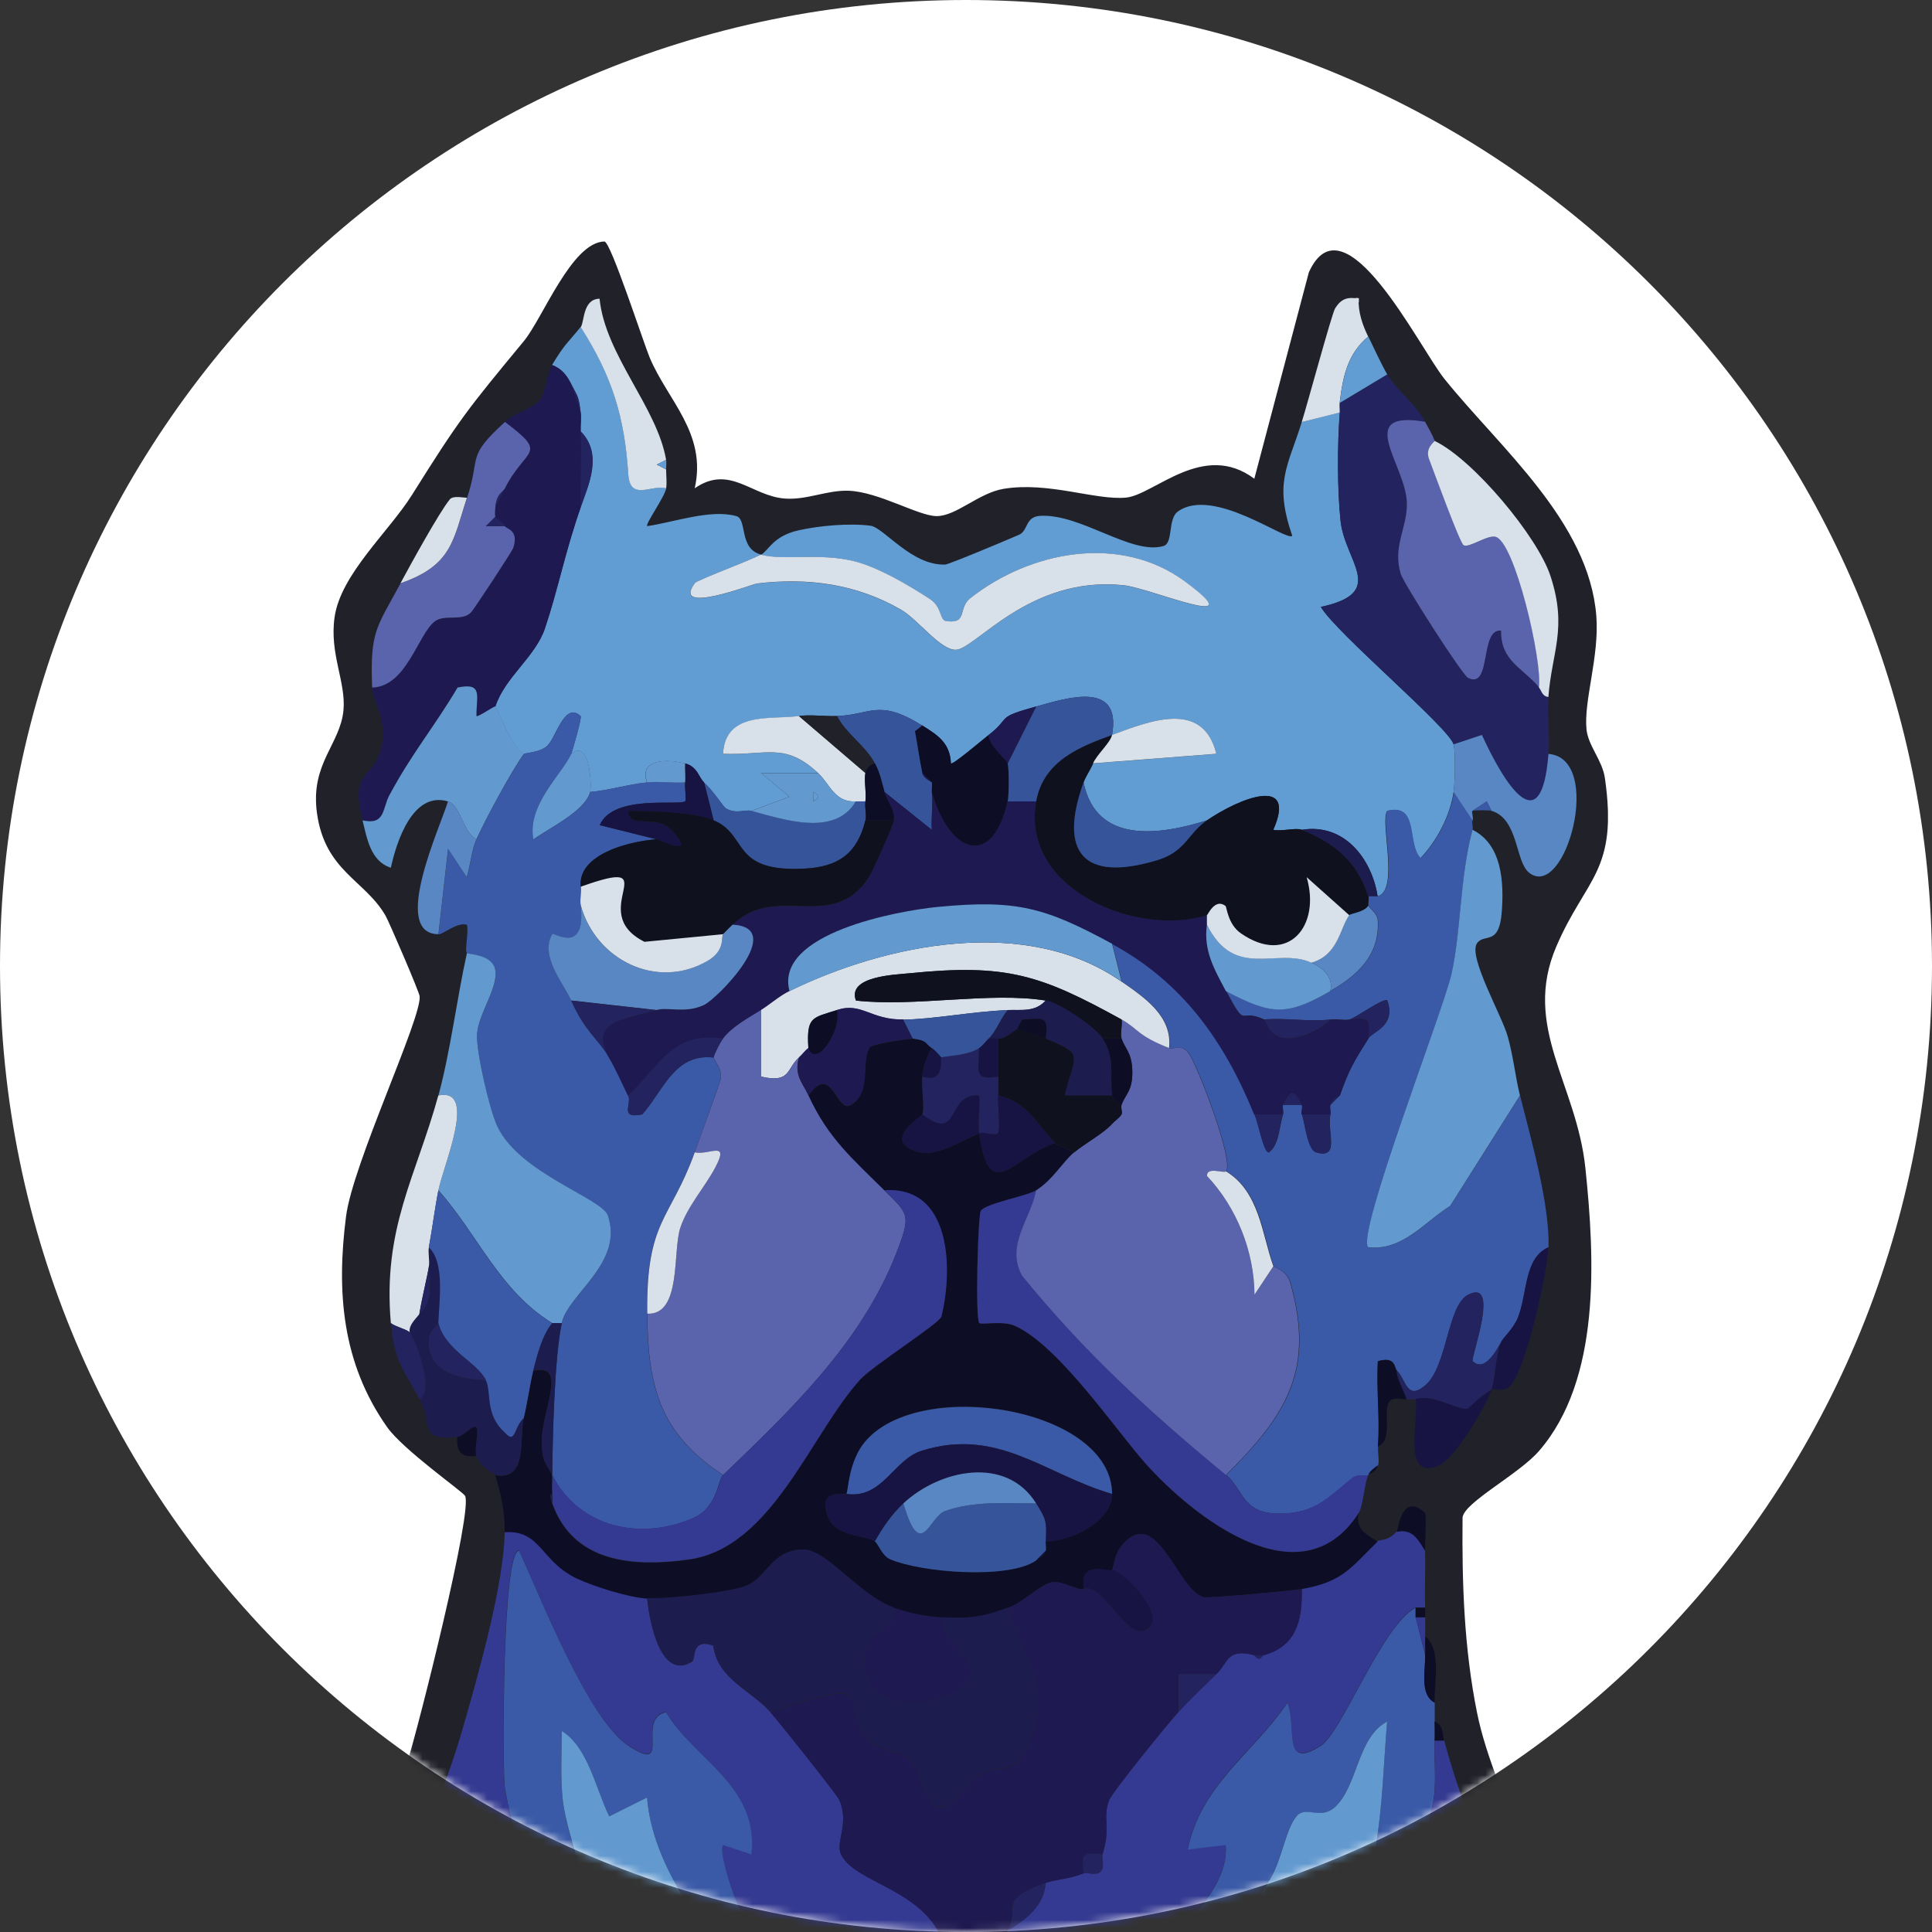 <svg width="240" height="240" viewBox="0 0 240 240" fill="none" xmlns="http://www.w3.org/2000/svg">
<rect x="0" y="0" width="240" height="240" fill="#333333" stroke="none"/>
<g clip-path="url(#clip0_3965_19586)">
<path d="M120 240C186.274 240 240 186.274 240 120C240 53.726 186.274 0 120 0C53.726 0 0 53.726 0 120C0 186.274 53.726 240 120 240Z" fill="white"/>
<mask id="mask0_3965_19586" style="mask-type:alpha" maskUnits="userSpaceOnUse" x="0" y="0" width="240" height="240">
<circle cx="120" cy="120" r="120" fill="white"/>
</mask>
<g mask="url(#mask0_3965_19586)">
<g clip-path="url(#clip1_3965_19586)">
<path d="M46.219 249.216C44.265 249.121 42.275 249.299 40.321 249.216C37.881 246.776 49.18 223.336 50.614 218.847C51.928 214.749 58.786 187.554 57.768 185.813C57.436 185.256 50.045 180.08 48.067 177.25C42.5 169.326 41.778 160.525 42.986 151.109C43.827 144.535 52.402 126.473 52.13 123.76C52.082 123.215 48.304 114.451 47.901 113.764C45.355 109.322 40.368 108.232 39.373 100.995C38.532 94.848 42.263 92.479 42.666 88.239C42.998 84.709 40.901 81.215 41.565 76.655C42.334 71.325 48.304 66.054 51.17 61.494C57.033 52.137 58.028 50.894 65.064 42.389C67.409 39.57 71.022 30.071 75.084 30C75.854 29.988 79.893 42.46 80.71 44.426C82.925 49.721 87.841 53.831 86.301 60.653C90.659 57.657 93.348 61.624 97.494 61.932C100.242 62.134 102.717 60.867 105.418 60.961C109.172 61.103 114.088 64.1 116.338 64.112C118.766 64.136 121.585 61.234 124.665 60.724C130.255 59.8 136.071 62.169 139.873 61.814C143.355 61.494 149.467 54.719 155.816 59.469L162.591 33.826C166.985 24.125 176.295 43.159 179.433 47.068C186.315 55.631 197.378 64.787 198.301 76.513C198.692 81.547 196.726 87.007 197.081 90.608C197.295 92.669 199.048 94.433 199.367 96.66C201.037 108.256 196.987 109.038 193.327 117.589C189.063 127.55 195.838 134.622 196.939 145.068C198.124 156.392 198.882 171.375 191.171 180.258C188.66 183.148 181.897 186.63 181.684 188.502C181.601 196.639 181.873 204.776 183.484 212.759C185.711 223.845 194.807 238.521 195.897 247.51C196.252 250.495 192.213 249.157 190.022 249.24C187.914 237.751 182.371 227.517 179.41 216.241C179.173 215.329 179.362 214.322 178.225 213.884C178.225 213.103 178.237 212.309 178.225 211.527C178.19 208.945 179.102 204.894 177.041 203.272C177.041 202.49 177.041 201.696 177.041 200.915C177.041 200.524 177.041 200.133 177.041 199.73C176.981 197.373 177.088 195.016 177.041 192.659C177.017 191.581 177.218 188.111 177.041 187.945C174.115 185.245 173.701 190.089 173.511 190.302C172.516 191.498 171.344 191.297 171.154 191.486C169.685 190.574 168.382 189.911 168.797 187.945C169.354 187.08 169.437 184.534 169.981 183.231C170.408 182.864 170.846 183.018 171.166 182.047C171.344 181.502 171.107 180.448 171.166 179.689C173.203 178.777 171.652 175.307 172.658 174.028C173.097 173.471 174.601 173.898 174.696 173.791H175.88C176.271 176.693 174.139 184.06 178.806 182.011C180.736 181.17 184.526 174.881 185.308 172.607C185.569 172.453 186.587 172.903 187.393 172.358C189.489 170.948 192.32 157.694 192.379 154.923C192.509 149.451 190.2 141.527 188.838 136.067C188.257 133.721 188.02 131.27 187.322 128.747C186.623 126.224 182.371 118.821 183.496 117.175C184.408 115.848 186.279 117.625 186.587 113.171C186.836 109.606 186.647 104.928 182.951 103.068C183.046 102.677 182.833 102.215 182.951 101.884C183.093 101.505 182.773 100.818 182.951 100.699C183.081 100.616 184.953 100.593 185.308 100.699C188.684 101.742 188.222 107.036 189.987 108.398C194.499 111.904 199.32 94.185 192.379 93.628C192.557 91.295 192.202 88.89 192.379 86.557C192.817 80.955 194.772 78.029 192.652 71.55C191.041 66.635 183.01 56.993 178.237 54.731C177.953 53.938 177.455 53.132 177.053 52.374C175.88 50.147 173.476 48.406 172.338 46.476C171.687 45.374 170.633 43.1 169.981 41.761C169.247 40.257 168.726 38.741 168.797 37.047C167.423 36.822 166.653 37.047 165.883 38.244C165.481 38.883 162.484 49.97 161.738 52.362C159.985 57.965 158.267 59.848 160.553 66.504C159.843 67.251 150.699 60.31 146.328 63.496C145.061 64.42 145.819 67.416 144.552 67.772C140.584 68.921 134.342 63.768 129.284 64.017C127.33 64.112 127.792 65.853 126.607 66.374C125.221 66.978 117.937 70.046 117.44 70.07C113.294 70.247 109.8 65.462 108.166 65.249C105.56 64.917 101.781 65.249 99.176 65.829C96.013 66.552 95.445 68.4 94.544 68.862C91.737 68.127 92.863 64.467 91.465 64.076C88.267 63.176 83.648 64.846 80.402 65.32C80.106 65.083 82.546 61.755 82.759 60.618C82.878 59.955 82.759 59.019 82.759 58.261C82.759 57.882 82.819 57.444 82.759 57.076C81.658 50.55 75.214 44.059 74.492 37.047C72.372 37.095 72.644 39.973 72.147 40.577C70.477 42.662 70.299 42.531 68.605 45.291C67.823 46.57 67.859 48.619 67.066 49.626C66.236 50.692 63.903 51.261 62.707 52.362C57.791 56.863 59.71 56.591 57.993 61.79C57.353 61.755 56.252 61.506 55.861 61.992C54.499 63.674 51.005 70.046 49.737 72.403C46.693 78.053 45.947 78.349 46.196 85.373C46.255 86.818 47.795 88.914 47.487 91.863C46.942 97.075 43.223 94.884 45.023 101.872C45.592 104.063 45.994 106.929 48.541 107.758C49.252 104.478 51.277 98.236 55.624 99.515C54.759 102.511 48.458 115.978 54.439 116.014C55.067 116.014 56.725 114.462 57.969 114.83C58.218 115.777 57.673 117.909 57.969 118.371C56.737 123.95 55.92 130.63 54.428 136.055C51.644 146.182 47.51 152.554 48.529 164.339C48.955 169.207 50.069 170.048 52.071 173.767C53.8 176.989 51.798 178.991 56.785 178.481C56.583 180.294 57.306 181.087 59.142 180.838C59.675 182.343 61.451 183.041 61.499 183.195C62.245 185.517 62.695 187.803 62.683 190.267C62.636 196.734 59.284 208.483 57.389 215.033C53.954 226.889 47.996 237.194 46.184 249.204L46.219 249.216Z" fill="#212229"/>
<path d="M60.57 185.828L50.788 220.353L76.682 261.783L192.054 241.068L183.71 220.353L180.545 213.16L177.956 185.828L189.177 178.059L196.082 162.235L192.054 139.218L189.177 119.654L196.082 109.297L198.096 98.076L194.068 89.157L196.082 77.936L192.054 66.428L180.545 54.056L166.448 34.205L157.816 61.537H151.774L140.841 63.551H123.867L118.688 66.428L102.288 63.551H91.931L83.875 61.537V54.056L78.121 42.548L73.805 34.205L65.174 46.576L53.665 61.537L44.746 77.936V91.171L42.157 102.104L48.486 110.447L55.392 122.244L48.486 139.218L44.746 157.92L48.486 175.47L60.57 185.828Z" fill="#212229"/>
<path d="M62.718 190.29C67.255 189.982 67.16 193.915 71.684 196.047C73.781 197.042 78.151 198.404 80.39 198.534C80.698 201.732 82.155 208.839 86.004 206.399C86.419 206.138 85.815 203.414 88.61 204.444C89.096 208.543 93.336 210.011 95.705 212.688C96.795 213.908 104.032 222.993 104.292 223.632C105.524 226.641 103.747 228.844 104.482 230.36C106.235 233.961 114.834 234.612 117.214 241.363C118.138 243.981 116.551 247.676 116.918 248.032C119.536 250.555 124.167 241.648 125.162 239.788C127.424 238.509 129.71 236.709 129.876 233.89C131.131 233.439 132.73 233.439 134.59 232.705C135.016 232.539 136.106 233.06 136.71 232.48C137.314 231.9 136.781 230.834 136.947 230.348C138.025 227.115 136.912 225.824 137.776 223.62C138.191 222.554 145.013 214.18 146.375 212.664C147.465 211.456 149.822 209.158 151.089 207.95C152.605 206.517 152.345 204.705 155.803 205.593C156.502 206.553 156.715 205.664 156.988 205.593C160.873 204.515 161.808 201.531 161.702 197.338C166.89 196.461 167.896 194.566 171.13 191.439C171.32 191.262 172.492 191.451 173.487 190.255C175.441 189.84 176.116 191.143 177.029 192.612C177.076 194.969 176.969 197.326 177.029 199.683H175.844C171.675 201.874 166.759 215.092 164.094 216.81C159.179 219.984 161.133 214.453 159.937 211.468C155.578 217.864 149.182 221.654 147.548 229.72L152.262 229.152C152.57 232.752 150.023 235.749 147.974 238.45C144.835 242.583 138.854 244.644 136.947 249.181C126.358 249.216 115.722 249.204 105.121 249.181C103.037 243.744 94.888 242.121 91.891 237.076C91.168 235.868 89.202 229.886 89.806 229.152L93.324 230.324C94.295 221.749 86.111 218.444 82.712 212.653C78.85 213.434 83.695 220.576 77.998 216.786C72.999 213.47 67.136 198.345 64.459 192.6C62.363 192.636 62.434 218.61 62.647 221.524C62.837 224.094 65.774 234.304 65.04 235.027C62.398 237.632 61.463 230.703 59.141 233.274L65.052 249.169C58.81 249.133 52.425 249.465 46.195 249.169C48.008 237.159 53.965 226.854 57.4 214.998C59.295 208.46 62.647 196.698 62.695 190.231L62.718 190.29Z" fill="#343991"/>
<path d="M65.075 249.216L59.165 233.321C61.498 230.739 62.422 237.68 65.063 235.074C65.798 234.352 62.86 224.142 62.671 221.571C62.446 218.658 62.386 192.671 64.483 192.647C67.148 198.392 73.023 213.517 78.021 216.834C83.718 220.624 78.874 213.482 82.735 212.7C86.146 218.48 94.331 221.797 93.348 230.372L89.83 229.199C89.226 229.934 91.192 235.915 91.915 237.123C94.911 242.169 103.06 243.792 105.145 249.228C101.615 249.228 98.062 249.228 94.532 249.228C89.048 241.423 81.172 233.108 80.378 223.301L75.688 225.646C74.018 222.294 73.082 217.071 69.789 215.045C69.789 217.935 69.6 220.849 69.919 223.739C70.393 228.074 74.669 239.551 74.562 241.494C74.539 241.956 69.73 243.199 73.319 249.228C70.571 249.228 67.811 249.24 65.063 249.228L65.075 249.216Z" fill="#3A5AA7"/>
<path d="M175.856 200.903L177.04 205.617C177.088 207.512 176.33 210.508 178.225 211.515C178.237 212.297 178.225 213.09 178.225 213.872C178.225 214.654 178.26 215.447 178.225 216.229C178.142 218.361 178.367 220.505 178.201 222.649C178.023 224.97 175.394 234.659 175.868 235.074C178.734 237.561 179.385 230.727 181.766 233.333C181.565 239.894 177.218 243.448 175.856 249.228C173.499 249.251 171.142 249.216 168.785 249.228C171.651 244.976 167.529 242.547 167.6 239.349C167.66 236.649 170.301 232.563 170.858 229.495C171.722 224.722 171.9 218.788 172.303 213.872C168.56 215.827 168.666 221.938 165.776 224.532C164.023 226.096 162.235 224.343 161.11 225.563C159.771 227.031 159.214 230.893 157.959 233.107C154.785 238.722 150.615 243.602 147.56 249.228C144.03 249.228 140.477 249.228 136.947 249.228C138.854 244.691 144.835 242.63 147.974 238.497C150.023 235.796 152.57 232.8 152.262 229.199L147.548 229.767C149.182 221.701 155.59 217.911 159.937 211.515C161.145 214.5 159.191 220.019 164.094 216.857C166.759 215.14 171.675 201.921 175.844 199.73V200.914L175.856 200.903Z" fill="#3A5AA7"/>
<path d="M168.785 249.216C161.726 249.263 154.631 249.204 147.572 249.216C150.616 243.59 154.797 238.71 157.971 233.096C159.226 230.881 159.783 227.019 161.122 225.551C162.247 224.319 164.035 226.084 165.788 224.52C168.678 221.926 168.572 215.815 172.314 213.86C171.9 218.776 171.734 224.71 170.869 229.483C170.313 232.551 167.671 236.625 167.612 239.338C167.541 242.536 171.651 244.964 168.797 249.216H168.785Z" fill="#6299CF"/>
<path d="M73.319 249.216C69.73 243.199 74.539 241.956 74.563 241.482C74.669 239.551 70.405 228.062 69.92 223.727C69.6 220.825 69.778 217.923 69.789 215.033C73.082 217.059 74.018 222.282 75.688 225.634L80.378 223.289C81.172 233.084 89.048 241.411 94.532 249.216C87.473 249.192 80.378 249.24 73.319 249.216Z" fill="#6299CF"/>
<path d="M189.998 249.216C185.308 249.394 180.546 249.157 175.856 249.216C177.218 243.436 181.565 239.871 181.766 233.321C179.374 230.715 178.734 237.55 175.868 235.062C175.394 234.648 178.023 224.947 178.201 222.637C178.367 220.494 178.13 218.35 178.225 216.218H179.409C182.37 227.494 187.914 237.727 190.022 249.216H189.998Z" fill="#343991"/>
<path d="M72.146 40.624C76.031 46.712 77.583 51.758 78.057 58.9C78.282 62.323 80.923 60.144 82.759 60.653C82.546 61.79 80.118 65.119 80.402 65.356C83.647 64.894 88.266 63.212 91.465 64.112C92.862 64.503 91.737 68.163 94.544 68.897C92.708 69.821 86.561 72.083 86.3 72.45C83.339 76.501 93.466 72.569 94.011 72.498C100.348 71.752 106.341 72.545 111.872 75.719C114.099 76.999 116.74 80.73 118.695 80.73C121.099 80.73 127.862 71.467 139.576 72.711C142.928 73.066 155.934 78.692 147.181 72.237C139.15 66.315 128.028 68.423 120.519 74.322C118.943 75.554 120.246 77.555 117.522 77.165C116.669 77.046 117.06 75.447 115.485 74.417C112.891 72.711 109.077 70.472 106.092 69.726C101.816 68.648 97.375 69.667 94.52 68.921C95.421 68.471 95.989 66.611 99.151 65.889C101.757 65.296 105.536 64.965 108.141 65.308C109.776 65.521 113.27 70.307 117.416 70.129C117.913 70.105 125.197 67.037 126.583 66.433C127.768 65.912 127.306 64.171 129.26 64.076C134.318 63.828 140.56 68.98 144.527 67.831C145.783 67.464 145.037 64.479 146.304 63.555C150.675 60.369 159.819 67.31 160.529 66.564C158.243 59.907 159.961 58.036 161.714 52.422L166.428 51.237C166.12 55.158 166.108 60.807 166.522 64.692C167.067 69.797 172.409 73.611 164.071 75.388C166.001 78.657 180.037 90.43 180.57 92.479C180.83 93.486 180.748 97.134 180.57 98.378C180.132 101.351 178.497 104.442 176.436 106.621C174.707 104.845 176.27 99.775 172.326 100.735C171.367 101.919 173.866 110.589 171.142 111.336C170.396 106.633 166.973 102.227 161.714 103.08C160.967 102.784 159.214 103.305 158.172 103.08C161.181 96.258 153.991 99.136 149.928 101.907C144.065 103.743 136.189 104.916 134.602 97.193C134.898 96.388 135.443 95.642 135.786 94.836L151.101 93.652C149.431 86.841 142.703 89.613 138.143 91.307C139.363 84.449 132.493 86.723 128.715 87.765C123.539 89.198 125.742 89.021 122.817 91.307C121.94 91.994 118.375 95.026 118.126 94.848C118.02 92.29 116.468 91.319 114.573 90.134C109.113 86.735 108.177 88.808 103.96 88.95C102.432 89.009 100.656 88.736 99.246 88.95C95.918 89.447 90.091 88.298 89.818 93.652C95.231 93.853 97.458 92.183 101.603 96.021H94.532L98.074 98.97L93.348 100.735C92.554 100.522 91.429 101.185 90.15 100.415C89.865 100.249 88.563 98.188 87.449 97.205C86.786 96.625 86.656 95.263 85.092 94.848C82.664 94.209 79.336 94.374 80.378 97.205C77.974 97.442 75.711 98.176 73.307 98.39C73.496 97.703 73.331 91.65 70.95 93.676C71.045 93.451 72.3 89.139 72.123 88.973C70.168 87.138 69.15 91.401 68.06 92.574C67.195 93.498 65.158 93.533 65.052 93.676C63.488 92.823 61.806 87.978 61.51 87.777C62.718 84.105 66.473 81.642 67.681 78.041C69.339 73.066 70.18 68.577 72.111 63.034C73.118 60.168 74.882 56.413 72.111 53.606C72.075 52.836 72.206 52.007 72.111 51.249C71.838 49.058 71.744 49.354 70.926 47.708C70.382 46.606 69.742 45.812 68.569 45.35C70.251 42.591 70.429 42.721 72.111 40.636L72.146 40.624Z" fill="#619DD3"/>
<path d="M182.927 101.907C182.809 102.239 183.022 102.701 182.927 103.092C181.293 109.381 181.541 115.647 180.298 121.083C179.243 125.679 168.453 153.383 169.969 154.947C174.233 155.432 176.91 151.831 180.155 149.818L188.826 136.09C190.188 141.551 192.497 149.474 192.367 154.947C189.347 156.261 189.761 160.584 188.601 163.605C188.032 165.073 186.658 166.222 186.48 166.732C185.995 167.608 184.443 170.581 182.951 169.077C182.643 168.757 186.469 158.725 182.382 160.845C179.812 162.183 179.812 169.728 177.1 172.062C174.743 174.087 174.695 171.387 173.534 170.261C173.215 169.953 173.428 168.425 171.189 169.089C170.976 172.583 171.462 176.207 171.189 179.689C171.13 180.448 171.367 181.502 171.189 182.046C170.763 182.354 170.206 182.745 170.005 183.231C169.827 183.385 168.761 183.041 168.027 183.598C165.22 185.742 163.644 188.075 158.765 188.028C154.311 187.981 154.406 184.948 152.333 183.231C159.795 175.816 163.431 170.214 160.304 159.293C159.878 157.813 158.279 157.434 158.232 157.292C156.834 153.419 156.538 148.018 152.333 145.507C153.352 144.192 148.768 132.359 147.726 130.891C146.79 129.576 145.902 130.44 145.262 130.192C145.712 126.248 142.218 123.938 139.363 121.936L138.179 117.222C146.896 121.936 152.12 129.244 155.863 138.435C156.384 139.715 156.988 143.15 157.627 143.161C158.93 142.249 158.918 139.88 159.392 138.435C159.523 138.056 159.25 137.547 159.392 137.251H161.749C161.891 137.535 161.619 138.056 161.749 138.435C162.128 139.584 162.424 142.842 163.526 143.161C166.534 144.014 164.817 140.544 165.279 138.435C165.362 138.056 165.184 137.606 165.279 137.251L166.463 136.067C167.589 132.833 168.228 131.803 170.005 128.995C170.585 128.083 173.452 127.479 172.35 124.281C172.007 123.831 168.287 126.52 167.648 126.638C166.925 126.769 166.049 126.544 165.291 126.638C162.709 126.958 159.7 126.413 157.035 126.638C153.825 125.11 154.986 128.107 152.321 123.097C157.912 126.023 159.783 126.259 165.291 123.097C168.797 121.083 171.414 118.572 171.189 114.368C171.142 113.385 170.064 112.78 170.005 112.496C169.922 112.105 170.111 111.655 170.005 111.312H171.189C173.914 110.566 171.414 101.895 172.374 100.711C176.33 99.74 174.754 104.809 176.484 106.598C178.545 104.418 180.179 101.327 180.617 98.354L182.974 101.895L182.927 101.907Z" fill="#3A5AA7"/>
<path d="M113.388 129.007C115.284 129.268 114.81 129.528 115.746 130.192C115.118 131.281 114.691 132.466 114.561 133.733C114.419 135.084 114.893 137.618 114.561 138.447C114.443 138.743 109.373 141.728 114.064 143.114C116.29 143.765 119.394 141.705 121.632 140.804C122.947 149.771 125.754 143.801 131.06 141.989C131.534 142.463 132.766 142.699 133.417 143.173C132.032 144.322 130.812 146.561 128.703 147.887C127.543 148.622 122.402 149.522 121.834 150.434C121.466 151.026 121.123 163.913 121.644 164.375C121.928 164.623 124.51 164.043 126.026 164.706C131.487 167.087 138.735 177.865 142.395 181.928C148.199 188.383 161.619 199.126 168.773 187.957C168.358 189.911 169.661 190.586 171.13 191.498C167.896 194.613 166.89 196.509 161.702 197.397C160.351 197.622 150.13 198.558 149.538 198.416C146.221 197.598 143.675 186.583 139.257 192.091C138.428 193.121 138.274 194.957 138.131 195.04C137.741 195.265 135.94 194.483 134.945 195.383C134.341 195.928 134.685 197.35 134.602 197.397C134.128 197.681 131.889 196.319 130.669 196.544C129.272 196.793 127.164 199.02 125.174 199.754C121.987 200.927 120.329 201.14 116.918 200.938C114.964 200.82 112.867 200.405 111.02 199.754C106.779 198.273 102.669 192.564 99.827 192.553C95.705 192.541 95.326 196.13 92.471 197.124C90.304 197.883 82.865 198.723 80.366 198.581C78.128 198.451 73.757 197.077 71.661 196.094C67.136 193.962 67.219 190.03 62.694 190.338C62.718 187.874 62.256 185.588 61.51 183.267C65.62 183.977 64.459 178.671 65.052 176.195C65.513 174.241 65.762 172.216 66.236 170.297C70.666 169.278 67.207 175.319 67.29 179.192C67.338 181.656 67.752 181.608 68.593 183.255C68.593 184.025 68.522 184.854 68.593 185.612C68.593 185.706 68.036 185.245 68.593 186.796C71.211 194.128 78.578 194.744 85.578 193.749C95.882 192.304 100.691 178.173 106.827 171.41C108.366 169.705 116.729 164.398 116.93 163.569C118.399 157.564 118.103 147.307 109.835 147.899C105.796 143.896 102.847 141.397 100.407 136.114C103.356 131.933 103.877 138.364 105.69 137.287C108.331 135.699 106.862 132.016 108.023 130.156C108.343 129.647 113.092 129.007 113.365 129.055L113.388 129.007ZM105.145 185.576C104.991 185.766 101.437 184.794 102.871 188.431C103.866 190.942 107.265 190.622 108.674 191.463C109.077 191.7 109.563 193.239 110.558 193.666C114.502 195.36 125.351 196.189 128.715 193.82C129.165 193.512 129.734 193.204 129.9 192.635C129.994 192.327 129.876 191.866 129.9 191.451C133.098 191.498 138.167 188.916 138.155 185.552C138.096 174.893 114.336 170.96 107.49 179.05C105.382 181.537 105.393 185.256 105.157 185.552L105.145 185.576Z" fill="#0D0E26"/>
<path d="M65.075 93.652C65.182 93.51 67.231 93.474 68.084 92.55C69.174 91.378 70.18 87.114 72.146 88.95C72.324 89.116 71.069 93.427 70.974 93.652C69.896 96.045 65.431 100.036 66.272 104.265C68.297 102.831 72.656 100.794 73.331 98.366C75.735 98.165 77.998 97.43 80.402 97.182C81.942 97.028 83.564 97.288 85.116 97.182C85.045 97.88 85.294 99.42 85.116 99.539C84.287 100.119 76.185 98.627 74.504 102.5L81.575 104.265C77.796 104.537 71.732 106.266 72.146 110.163C72.229 110.933 71.981 111.904 72.146 112.52C72.845 118.691 68.783 115.766 68.617 116.062C67.03 118.798 70.062 122.304 70.962 124.305C72.739 128.249 74.195 128.913 75.676 131.376C76.422 132.608 77.322 134.645 78.033 136.09C78.531 137.097 76.872 139.052 79.786 138.436C82.392 135.498 83.801 130.808 88.634 131.376C88.587 131.578 89.795 132.821 89.51 134.101C89.38 134.669 86.81 141.669 86.277 143.162C83.245 151.607 80.248 151.536 80.378 163.202C80.485 172.299 81.918 178.055 89.806 183.243C89.202 183.823 89.084 187.235 86.241 188.514C79.727 191.451 71.957 189.852 68.593 183.243C68.629 178.564 68.865 168.568 69.778 164.387C70.559 160.774 77.488 156.948 75.522 151.038C74.8 148.859 64.602 145.827 61.794 139.975C60.823 137.95 59.141 130.666 59.26 128.522C59.402 125.916 62.102 122.458 61.475 120.302C60.965 118.549 58.111 118.584 58.004 118.419C57.696 117.957 58.253 115.825 58.004 114.877C56.761 114.51 55.102 116.062 54.475 116.062L55.671 105.461L57.992 108.979C58.431 107.557 58.608 105.556 59.189 104.276C60.385 101.6 63.678 95.583 65.087 93.664L65.075 93.652Z" fill="#3A5AA7"/>
<path d="M177.04 52.41C168.11 50.882 174.636 57.775 174.754 62.465C174.837 65.64 172.954 67.796 173.984 71.29C174.34 72.498 181.612 83.856 182.358 84.224C185.32 85.692 183.768 78.053 186.457 78.349C186.397 82.163 189.169 82.968 191.183 85.408C191.514 85.799 191.573 86.533 192.367 86.593C192.189 88.926 192.545 91.33 192.367 93.664C191.479 104.987 186.776 97.158 184.1 91.319L180.582 92.491C180.049 90.43 166.013 78.669 164.083 75.4C172.421 73.623 167.067 69.809 166.534 64.704C166.12 60.819 166.132 55.169 166.44 51.249C166.475 50.858 166.392 50.455 166.44 50.064L172.338 46.523C173.475 48.454 175.88 50.195 177.052 52.422L177.04 52.41Z" fill="#23245F"/>
<path d="M70.962 47.695L72.147 51.237C72.241 51.995 72.111 52.824 72.147 53.594C72.289 56.721 72.052 59.895 72.147 63.022C70.204 68.565 69.375 73.066 67.717 78.029C66.508 81.63 62.742 84.093 61.546 87.765C61.439 87.694 59.331 89.151 59.2 88.961C59.165 86.462 60.065 84.745 56.855 85.42C53.989 90.264 51.123 93.64 48.375 98.816C47.498 100.474 47.901 102.535 45.047 101.919C43.246 94.943 46.965 97.122 47.51 91.911C47.818 88.95 46.278 86.865 46.219 85.42C50.519 85.301 51.904 78.775 54.001 77.2C55.245 76.252 57.448 77.295 58.549 76.027C58.952 75.565 63.607 68.518 63.749 68.068C64.483 65.817 62.86 65.723 62.706 65.391C62.481 64.882 61.617 64.479 61.522 64.207C61.439 63.922 61.486 63.342 61.522 63.022L62.706 60.665C65.3 55.536 68.238 56.567 62.706 52.41C63.903 51.308 66.236 50.751 67.065 49.673C67.894 48.596 67.823 46.618 68.605 45.338C69.778 45.8 70.417 46.594 70.962 47.695Z" fill="#1E1950"/>
<path d="M182.927 103.08C186.623 104.94 186.812 109.618 186.563 113.183C186.255 117.637 184.384 115.86 183.472 117.187C182.347 118.833 186.575 126.153 187.298 128.759C188.02 131.364 188.233 133.733 188.814 136.079L180.144 149.806C176.91 151.82 174.221 155.42 169.957 154.935C168.441 153.383 179.232 125.667 180.286 121.072C181.529 115.635 181.281 109.369 182.915 103.08H182.927Z" fill="#6299CF"/>
<path d="M69.789 164.363H68.605C62.043 160.336 59.354 153.347 54.463 147.863C55.09 144.665 59.366 135.083 54.463 136.078C55.943 130.665 56.761 123.985 58.004 118.395C58.111 118.56 60.965 118.513 61.474 120.278C62.102 122.433 59.402 125.892 59.26 128.498C59.141 130.63 60.823 137.926 61.794 139.951C64.602 145.802 74.799 148.846 75.522 151.014C77.5 156.936 70.559 160.75 69.778 164.363H69.789Z" fill="#6299CF"/>
<path d="M128.715 147.864C128.028 151.488 124.901 154.627 126.962 158.441C134.768 168.035 142.834 175.414 152.297 183.219C154.37 184.937 154.275 187.969 158.729 188.016C163.609 188.064 165.184 185.73 167.991 183.586C168.726 183.03 169.792 183.373 169.969 183.219C169.436 184.522 169.341 187.069 168.785 187.933C161.631 199.103 148.211 188.36 142.407 181.905C138.747 177.842 131.499 167.064 126.038 164.683C124.522 164.02 121.928 164.6 121.656 164.351C121.135 163.889 121.478 151.003 121.845 150.41C122.426 149.486 127.554 148.586 128.715 147.864Z" fill="#343991"/>
<path d="M177.04 52.41C177.443 53.168 177.929 53.973 178.225 54.767C178.26 54.873 177.005 55.619 177.55 57.041C178.142 58.604 181.352 67.393 181.826 67.713C182.465 68.151 184.739 66.433 185.793 66.682C188.186 67.239 191.645 82.115 191.194 85.396C189.169 82.956 186.409 82.139 186.469 78.337C183.78 78.041 185.331 85.68 182.37 84.212C181.636 83.845 174.364 72.486 173.996 71.278C172.966 67.784 174.837 65.628 174.766 62.454C174.648 57.763 168.122 50.87 177.052 52.398L177.04 52.41Z" fill="#5A64AD"/>
<path d="M62.718 52.41C68.249 56.567 65.312 55.537 62.718 60.665C62.434 61.234 61.723 61.269 61.534 63.022C61.498 63.342 61.451 63.911 61.534 64.207L60.361 65.368H62.718C62.872 65.711 64.495 65.806 63.76 68.056C63.618 68.506 58.963 75.554 58.561 76.016C57.459 77.271 55.256 76.241 54.013 77.188C51.916 78.775 50.518 85.302 46.231 85.408C45.97 78.396 46.716 78.1 49.772 72.439C56.215 70.212 56.287 67.073 58.028 61.826C59.769 56.579 57.826 56.899 62.742 52.398L62.718 52.41Z" fill="#5A64AD"/>
<path d="M45.034 101.907C47.877 102.535 47.474 100.462 48.363 98.804C51.122 93.628 53.977 90.252 56.843 85.408C60.053 84.745 59.153 86.45 59.188 88.95C59.319 89.139 61.427 87.682 61.534 87.753C61.818 87.943 63.5 92.799 65.075 93.652C63.666 95.559 60.385 101.588 59.177 104.264C57.495 103.388 57.222 100.012 55.635 99.55C51.276 98.271 49.263 104.525 48.552 107.794C45.994 106.965 45.591 104.099 45.034 101.907Z" fill="#6299CF"/>
<path d="M192.355 86.581C191.573 86.521 191.502 85.799 191.171 85.396C191.621 82.115 188.162 67.239 185.77 66.682C184.716 66.433 182.441 68.151 181.802 67.713C181.328 67.393 178.118 58.592 177.526 57.041C176.981 55.608 178.248 54.873 178.201 54.767C182.974 57.029 191.017 66.658 192.616 71.586C194.736 78.064 192.77 80.99 192.343 86.593L192.355 86.581Z" fill="#D8E0EA"/>
<path d="M192.355 93.652C199.296 94.209 194.475 111.928 189.962 108.422C188.209 107.06 188.671 101.754 185.284 100.723L184.692 99.55L182.927 100.723C182.749 100.83 183.069 101.528 182.927 101.908L180.57 98.366C180.747 97.122 180.83 93.486 180.57 92.468L184.088 91.295C186.764 97.134 191.467 104.963 192.355 93.64V93.652Z" fill="#5887C4"/>
<path d="M54.463 164.363C54.463 164.564 53.349 165.299 53.278 166.258C52.982 170.38 56.796 171.327 60.361 171.434C61.119 172.962 60.219 175.674 62.706 177.925C64.068 179.5 63.808 177.238 65.075 176.148C64.483 178.623 65.656 183.93 61.534 183.219C61.486 183.065 59.71 182.366 59.177 180.862C58.869 180.009 59.496 177.747 59.177 177.332C58.821 176.894 57.601 178.434 56.831 178.505C51.845 179.014 53.847 177.013 52.117 173.791C53.977 172.82 51.869 167.052 50.933 165.535C50.672 164.529 52.058 163.475 52.117 163.178C53.858 161.71 53.373 159.329 53.302 157.28C53.42 156.534 53.172 155.645 53.302 154.923C55.292 156.794 54.593 161.496 54.486 164.351L54.463 164.363Z" fill="#1D1C4E"/>
<path d="M54.463 136.078C59.366 135.083 55.09 144.666 54.463 147.864C53.989 150.268 53.717 152.59 53.278 154.935C53.148 155.657 53.397 156.546 53.278 157.292C53.029 158.832 52.425 161.177 52.094 163.19C52.047 163.486 50.649 164.541 50.909 165.547C50.684 165.18 49.109 164.813 48.552 164.363C47.522 152.578 51.667 146.205 54.451 136.078H54.463Z" fill="#D8E0EA"/>
<path d="M82.747 57.123L81.586 57.716L82.747 58.308C82.747 59.066 82.865 60.002 82.747 60.665C80.911 60.156 78.27 62.323 78.045 58.912C77.583 51.758 76.019 46.712 72.135 40.636C72.62 40.02 72.348 37.154 74.48 37.106C75.19 44.13 81.646 50.609 82.747 57.135V57.123Z" fill="#D8E0EA"/>
<path d="M173.499 170.262C174.66 171.387 174.707 174.087 177.064 172.062C179.776 169.729 179.776 162.172 182.347 160.845C186.445 158.725 182.607 168.757 182.915 169.077C184.408 170.581 185.971 167.597 186.445 166.732C185.734 168.674 185.805 171.055 185.26 172.63C183.543 173.649 182.453 175.011 182.228 175.023C180.724 175.094 177.964 173.128 175.832 173.815H174.648C174.802 173.637 173.357 171.091 173.463 170.273L173.499 170.262Z" fill="#23245F"/>
<path d="M192.355 154.935C192.284 157.706 189.465 170.948 187.369 172.37C186.563 172.914 185.545 172.464 185.284 172.618C184.502 174.892 180.724 181.17 178.782 182.023C174.115 184.06 176.235 176.705 175.856 173.803C177.988 173.116 180.76 175.082 182.252 175.011C182.465 175.011 183.567 173.637 185.284 172.618C185.817 171.055 185.746 168.662 186.469 166.72C186.658 166.21 188.032 165.062 188.589 163.593C189.749 160.572 189.335 156.249 192.355 154.935Z" fill="#171443"/>
<path d="M161.714 52.409C162.46 50.017 165.457 38.919 165.859 38.291C166.629 37.083 167.399 36.87 168.773 37.095C168.714 38.788 169.235 40.316 169.957 41.809C167.352 43.988 166.795 46.878 166.416 50.064C166.369 50.455 166.452 50.858 166.416 51.249L161.702 52.433L161.714 52.409Z" fill="#D8E0EA"/>
<path d="M59.177 104.264C58.596 105.544 58.419 107.545 57.98 108.967L55.659 105.449L54.463 116.05C48.469 116.014 54.771 102.547 55.647 99.55C57.234 100.012 57.495 103.388 59.189 104.264H59.177Z" fill="#5887C4"/>
<path d="M58.004 61.838C56.275 67.085 56.192 70.224 49.748 72.45C51.016 70.105 54.51 63.721 55.872 62.039C56.263 61.554 57.364 61.802 58.004 61.838Z" fill="#D8E0EA"/>
<path d="M172.326 46.511L166.428 50.052C166.807 46.878 167.363 43.988 169.969 41.797C170.621 43.135 171.675 45.409 172.326 46.511Z" fill="#619DD3"/>
<path d="M50.933 165.547C51.869 167.063 53.965 172.82 52.117 173.803C50.127 170.084 49.002 169.243 48.576 164.375C49.133 164.825 50.708 165.18 50.933 165.559V165.547Z" fill="#23245F"/>
<path d="M173.499 170.261C173.38 171.079 174.825 173.625 174.683 173.803C174.589 173.91 173.084 173.483 172.646 174.04C171.639 175.319 173.191 178.789 171.154 179.701C171.438 176.219 170.94 172.595 171.154 169.101C173.404 168.437 173.179 169.965 173.499 170.273V170.261Z" fill="#0D0E26"/>
<path d="M173.499 190.29C173.688 190.065 174.103 185.233 177.029 187.933C177.218 188.111 177.017 191.569 177.029 192.647C176.117 191.179 175.453 189.876 173.487 190.29H173.499Z" fill="#0D0E26"/>
<path d="M178.213 211.504C176.318 210.509 177.088 207.5 177.028 205.605C177.005 204.823 177.028 204.03 177.028 203.248C179.089 204.859 178.165 208.91 178.213 211.504Z" fill="#0D0E26"/>
<path d="M59.177 180.862C57.341 181.111 56.618 180.317 56.82 178.505C57.59 178.422 58.81 176.882 59.165 177.332C59.52 177.782 58.869 180.021 59.165 180.862H59.177Z" fill="#0D0E26"/>
<path d="M177.04 203.26C177.04 204.042 177.017 204.835 177.04 205.617L175.856 200.903H177.04C177.04 201.685 177.04 202.478 177.04 203.26Z" fill="#343991"/>
<path d="M185.284 100.723C184.929 100.616 183.057 100.64 182.927 100.723L184.692 99.55L185.284 100.723Z" fill="#3A5AA7"/>
<path d="M179.397 216.217H178.213C178.248 215.436 178.213 214.642 178.213 213.86C179.35 214.299 179.149 215.305 179.397 216.217Z" fill="#0D0E26"/>
<path d="M169.969 183.219C170.171 182.733 170.715 182.343 171.154 182.035C170.834 182.994 170.407 182.852 169.969 183.219Z" fill="#0D0E26"/>
<path d="M177.04 200.903H175.856V199.718H177.04C177.04 200.109 177.04 200.5 177.04 200.903Z" fill="#0D0E26"/>
<path d="M82.747 58.296L81.586 57.704L82.747 57.112C82.806 57.479 82.747 57.905 82.747 58.296Z" fill="#619DD3"/>
<path d="M161.714 197.361C161.82 201.554 160.885 204.539 157 205.617H155.815C152.357 204.728 152.617 206.541 151.101 207.974H146.375V212.688C145.013 214.192 138.191 222.578 137.776 223.644C136.911 225.847 138.025 227.138 136.947 230.372C134.448 230.087 134.306 230.229 134.59 232.729C132.73 233.463 131.131 233.463 129.876 233.913C123.776 236.092 126.761 236.803 125.162 239.812C124.167 241.671 119.536 250.578 116.918 248.055C116.551 247.7 118.138 244.004 117.214 241.387C114.834 234.647 106.223 233.984 104.482 230.383C103.747 228.855 105.524 226.664 104.292 223.656C104.031 223.016 96.794 213.932 95.705 212.712C110.356 207.701 103.629 211.634 108.094 216.241C109.326 217.509 111.647 217.485 112.867 218.539C114.739 220.15 114.727 225.125 117.499 224.497C118.138 224.355 120.258 221.382 121.727 220.458C124.001 219.036 125.979 220.861 127.673 216.976C130.989 209.312 127.187 206.339 125.186 199.754C127.187 199.019 129.296 196.793 130.681 196.544C131.901 196.319 134.14 197.681 134.614 197.397C137.291 196.497 140.133 204.728 142.857 202.111C144.456 200.571 140.145 195.608 138.155 195.04C138.297 194.957 138.451 193.121 139.28 192.09C143.698 186.571 146.245 197.598 149.561 198.415C150.154 198.558 160.375 197.634 161.726 197.397L161.714 197.361Z" fill="#1E1950"/>
<path d="M111.032 199.718C111.162 203.485 107.395 201.59 107.372 206.185C107.312 214.405 119.571 211.279 120.436 208.471C121.36 205.463 116.741 203.876 116.93 200.891C120.341 201.092 122 200.891 125.186 199.707C127.187 206.292 130.989 209.265 127.673 216.928C125.991 220.813 124.001 218.989 121.727 220.411C120.258 221.334 118.15 224.307 117.499 224.45C114.727 225.077 114.751 220.103 112.867 218.492C111.648 217.449 109.326 217.461 108.094 216.194C103.629 211.598 110.356 207.654 95.705 212.664C93.336 209.988 89.096 208.531 88.61 204.421C85.815 203.39 86.419 206.114 86.004 206.375C82.155 208.827 80.698 201.708 80.39 198.51C82.877 198.652 90.316 197.811 92.495 197.053C95.35 196.058 95.729 192.47 99.85 192.481C102.693 192.481 106.791 198.19 111.043 199.683L111.032 199.718Z" fill="#1D1C4E"/>
<path d="M129.9 233.901C129.734 236.708 127.448 238.509 125.186 239.8C126.785 236.803 123.8 236.093 129.9 233.901Z" fill="#23245F"/>
<path d="M151.113 207.974C149.846 209.182 147.489 211.48 146.399 212.688V207.962H151.113V207.974Z" fill="#23245F"/>
<path d="M136.971 230.36C136.805 230.846 137.326 231.912 136.734 232.492C136.142 233.072 135.04 232.551 134.614 232.717C134.329 230.218 134.472 230.076 136.971 230.36Z" fill="#23245F"/>
<path d="M155.827 205.617H157.011C156.739 205.688 156.526 206.576 155.827 205.617Z" fill="#23245F"/>
<path d="M138.143 91.295C137.978 92.231 136.248 93.735 135.786 94.836C135.455 95.642 134.898 96.388 134.602 97.193C131.499 105.816 134.483 109.654 143.746 106.858C147.299 105.781 147.536 103.53 149.929 101.908C153.991 99.136 161.181 96.258 158.172 103.08C159.215 103.317 160.956 102.784 161.714 103.08C165.8 104.715 168.619 107.036 169.969 111.336C170.076 111.679 169.886 112.129 169.969 112.52C169.555 113.314 167.754 113.503 167.612 113.705L162.318 108.979C164.094 115.067 159.973 120.018 154.133 115.943C152.522 114.818 152.392 112.674 152.238 112.556C150.923 111.537 150.059 113.669 149.929 113.705C141.282 116.429 126.761 110.53 128.715 99.562C129.627 94.457 134.318 92.728 138.143 91.307V91.295Z" fill="#0F121E"/>
<path d="M94.532 68.909C97.387 69.655 101.817 68.648 106.104 69.714C109.089 70.46 112.891 72.699 115.497 74.404C117.072 75.435 116.681 77.034 117.534 77.152C120.258 77.543 118.955 75.542 120.531 74.31C128.04 68.411 139.162 66.315 147.193 72.225C155.946 78.68 142.94 73.054 139.588 72.699C127.862 71.455 121.111 80.718 118.707 80.718C116.752 80.718 114.111 76.998 111.884 75.707C106.353 72.533 100.348 71.728 94.023 72.486C93.478 72.545 83.351 76.489 86.312 72.438C86.573 72.071 92.72 69.809 94.556 68.885L94.532 68.909Z" fill="#D8E0EA"/>
<path d="M114.573 90.122C116.48 91.307 118.02 92.278 118.126 94.836C118.375 95.026 121.94 91.982 122.817 91.295C122.817 92.61 125.067 94.374 125.174 94.836C125.363 95.606 125.351 98.757 125.174 99.55C123.219 108.126 117.854 105.899 115.746 98.366C115.698 97.975 115.817 97.561 115.746 97.182L114.561 95.997C114.218 94.291 113.969 92.527 113.649 90.809L114.561 90.099L114.573 90.122Z" fill="#0D0E26"/>
<path d="M87.461 97.194C88.575 98.188 89.877 100.237 90.162 100.403C91.441 101.185 92.566 100.522 93.36 100.723C97.221 101.742 103.7 104.028 106.329 99.539H107.514C107.407 100.297 107.68 101.232 107.514 101.896C106.471 106.112 104.055 107.699 99.874 107.901C90.742 108.351 93.004 103.72 88.657 101.896L87.473 97.182L87.461 97.194Z" fill="#35549A"/>
<path d="M138.143 91.295C134.318 92.704 129.627 94.434 128.715 99.55H125.174C125.351 98.757 125.363 95.606 125.174 94.836L128.715 87.765C132.494 86.723 139.363 84.449 138.143 91.307V91.295Z" fill="#35549A"/>
<path d="M114.573 90.122L113.661 90.833C113.981 92.55 114.218 94.315 114.573 96.021C114.715 96.719 115.734 97.122 115.757 97.205C115.828 97.584 115.71 97.999 115.757 98.389C115.935 99.917 115.651 101.564 115.757 103.104L109.871 98.389C109.527 97.134 109.338 96.056 108.686 94.848C107.466 92.562 105.168 91.236 103.972 88.95C108.177 88.807 109.113 86.723 114.585 90.134L114.573 90.122Z" fill="#35549A"/>
<path d="M99.246 88.938L107.502 96.009C107.312 97.098 107.656 98.425 107.502 99.55H106.317C103.712 99.74 103.084 97.394 101.603 96.009C97.47 92.171 95.243 93.853 89.818 93.64C90.091 88.274 95.906 89.435 99.246 88.938Z" fill="#D8E0EA"/>
<path d="M149.929 101.907C147.536 103.542 147.311 105.792 143.746 106.858C134.495 109.654 131.499 105.816 134.602 97.193C136.189 104.916 144.054 103.743 149.929 101.907Z" fill="#35549A"/>
<path d="M101.603 96.009C103.084 97.383 103.712 99.728 106.318 99.55C103.7 104.039 97.209 101.753 93.348 100.735L98.074 98.97L94.532 96.032H101.603V96.009ZM101.023 98.366V99.55C101.793 99.159 101.793 98.769 101.023 98.366Z" fill="#6299CF"/>
<path d="M138.143 91.295C142.704 89.613 149.431 86.841 151.101 93.64L135.786 94.824C136.248 93.723 137.978 92.231 138.143 91.283V91.295Z" fill="#D8E0EA"/>
<path d="M70.962 93.652C73.343 91.626 73.509 97.679 73.319 98.366C72.644 100.782 68.285 102.819 66.26 104.264C65.419 100.048 69.884 96.056 70.962 93.652Z" fill="#6299CF"/>
<path d="M87.461 97.193L88.646 101.907C86.052 100.817 80.971 100.782 78.045 100.746C78.116 103.139 81.48 101.078 83.363 103.068C86.94 106.87 81.823 104.252 81.575 104.264L74.503 102.499C76.174 98.638 84.287 100.131 85.116 99.538C85.282 99.42 85.033 97.88 85.116 97.181C85.199 96.411 85.069 95.606 85.116 94.824C86.68 95.239 86.81 96.601 87.473 97.181L87.461 97.193Z" fill="#171443"/>
<path d="M103.96 88.938C105.157 91.224 107.454 92.55 108.674 94.836C108.118 94.978 107.597 95.452 107.49 96.021L99.234 88.95C100.644 88.736 102.421 89.009 103.948 88.95L103.96 88.938Z" fill="#212229"/>
<path d="M128.715 87.765L125.174 94.836C125.067 94.374 122.805 92.61 122.817 91.295C125.742 89.009 123.539 89.187 128.715 87.753V87.765Z" fill="#1E1950"/>
<path d="M72.146 63.01C72.052 59.883 72.288 56.709 72.146 53.582C74.918 56.389 73.153 60.144 72.146 63.01Z" fill="#23245F"/>
<path d="M85.104 94.836C85.057 95.618 85.187 96.424 85.104 97.193C83.553 97.3 81.93 97.039 80.39 97.193C79.348 94.363 82.676 94.197 85.104 94.836Z" fill="#6299CF"/>
<path d="M171.142 111.335H169.957C168.607 107.036 165.8 104.714 161.702 103.08C166.961 102.215 170.384 106.633 171.13 111.335H171.142Z" fill="#1D1C4E"/>
<path d="M72.146 51.225L70.962 47.684C71.779 49.33 71.862 49.034 72.146 51.225Z" fill="#23245F"/>
<path d="M139.328 126.651C141.412 127.799 141.235 128.629 145.226 130.192C145.866 130.441 146.754 129.576 147.69 130.891C148.732 132.371 153.316 144.204 152.297 145.507C152.061 145.815 149.869 144.867 149.94 146.087C153.636 150.008 155.78 155.456 155.839 160.833L158.184 157.292C158.232 157.422 159.83 157.801 160.257 159.294C163.384 170.202 159.748 175.805 152.286 183.231C142.834 175.426 134.756 168.059 126.95 158.453C124.89 154.639 128.016 151.488 128.703 147.876C130.812 146.549 132.032 144.311 133.417 143.162C134.72 142.084 137.184 140.722 138.132 139.62C138.487 139.217 139.032 138.921 139.316 138.436C139.47 138.175 139.186 137.63 139.316 137.251C139.778 135.925 140.69 135.569 140.654 133.118C140.619 130.666 139.731 130.299 139.316 128.996C139.126 128.392 139.446 127.373 139.316 126.639L139.328 126.651Z" fill="#5A64AD"/>
<path d="M109.859 98.366L115.746 103.08C115.651 101.54 115.935 99.894 115.746 98.366C117.854 105.899 123.219 108.114 125.174 99.55H128.715C126.761 110.518 141.282 116.417 149.928 113.692V114.877C149.467 118.087 150.864 120.456 152.285 123.132C154.95 128.131 153.79 125.146 157 126.674C157.343 126.84 157.615 128.901 159.842 128.983C161.56 129.043 164.011 127.965 165.255 126.674C166.013 126.579 166.89 126.804 167.612 126.674C170.111 126.39 170.253 126.532 169.969 129.031C168.204 131.838 167.553 132.868 166.428 136.102C166.404 136.185 165.492 136.422 165.243 137.286C165.149 137.642 165.326 138.08 165.243 138.471H161.702C161.571 138.092 161.844 137.583 161.702 137.286C160.79 135.51 160.446 135.143 159.345 137.286C159.203 137.571 159.475 138.092 159.345 138.471H155.803C152.072 129.28 146.849 121.972 138.12 117.258C129.888 112.816 126.346 111.726 116.456 112.686C111.47 113.171 96.143 115.966 98.05 123.144C96.83 123.736 95.693 124.767 94.508 125.501C92.969 126.461 90.849 127.61 89.794 129.043C83.469 128.107 81.788 132.608 78.009 136.114C77.299 134.669 76.398 132.632 75.652 131.4C72.916 126.769 78.009 126.544 81.551 125.501C82.972 125.087 85.045 125.963 87.402 124.897C89.072 124.139 97.789 115.256 90.991 114.9C96.415 109.594 103.439 116.038 107.964 108.907C108.438 108.161 110.972 102.44 111.02 101.943C111.162 100.628 110.131 99.455 109.835 98.401L109.859 98.366Z" fill="#1E1950"/>
<path d="M139.328 121.936C142.171 123.926 145.665 126.236 145.226 130.192C141.247 128.64 141.424 127.811 139.328 126.65C129.284 121.107 125.067 119.674 112.95 120.906C111.197 121.083 105.204 121.261 106.329 124.293C113.566 125.122 122.994 123.18 129.9 124.293C128.549 125.762 126.915 125.407 125.186 125.478C120.732 125.655 116.054 126.603 112.216 126.662C108.106 126.721 107.064 124.483 103.96 125.478C100.857 126.473 100.17 126.259 100.419 130.192C99.981 130.535 99.649 131.009 99.235 131.376C97.671 132.762 98.251 134.61 94.52 133.733V125.478C95.693 124.743 96.842 123.713 98.05 123.121C110.12 117.222 127.507 113.669 139.304 121.936H139.328Z" fill="#D8E0EA"/>
<path d="M138.143 117.222L139.328 121.936C127.531 113.657 110.143 117.222 98.074 123.121C96.179 115.943 111.493 113.148 116.48 112.662C126.37 111.703 129.912 112.78 138.143 117.234V117.222Z" fill="#6299CF"/>
<path d="M162.898 119.579C164.343 120.243 165.682 121.391 165.255 123.121C159.759 126.283 157.888 126.046 152.286 123.121C150.864 120.444 149.467 118.075 149.929 114.865C153.375 121.794 158.634 117.625 162.898 119.579Z" fill="#6299CF"/>
<path d="M152.286 145.506C156.479 148.017 156.775 153.419 158.184 157.292L155.839 160.833C155.792 155.456 153.636 150.007 149.94 146.087C149.869 144.867 152.061 145.803 152.297 145.506H152.286Z" fill="#D8E0EA"/>
<path d="M165.255 123.121C165.682 121.403 164.343 120.254 162.898 119.579C166.25 118.667 166.44 115.303 167.612 113.681C167.754 113.479 169.555 113.29 169.969 112.496C170.029 112.78 171.106 113.396 171.154 114.368C171.379 118.572 168.761 121.083 165.255 123.097V123.121Z" fill="#5887C4"/>
<path d="M165.255 126.65C164.011 127.942 161.56 129.019 159.842 128.96C157.615 128.877 157.343 126.816 157 126.65C159.665 126.425 162.661 126.97 165.255 126.65Z" fill="#23245F"/>
<path d="M165.255 138.436C164.781 140.544 166.511 144.014 163.502 143.161C162.389 142.842 162.105 139.584 161.726 138.436H165.267H165.255Z" fill="#23245F"/>
<path d="M169.969 129.007C170.254 126.508 170.111 126.366 167.612 126.65C168.252 126.532 171.971 123.843 172.315 124.293C173.416 127.491 170.55 128.095 169.969 129.007Z" fill="#23245F"/>
<path d="M159.357 138.436C158.883 139.881 158.895 142.249 157.592 143.161C156.952 143.15 156.348 139.715 155.827 138.436H159.368H159.357Z" fill="#23245F"/>
<path d="M161.714 137.263H159.357C160.458 135.119 160.802 135.486 161.714 137.263Z" fill="#23245F"/>
<path d="M165.255 137.263C165.504 136.398 166.404 136.162 166.44 136.079L165.255 137.263Z" fill="#23245F"/>
<path d="M94.532 125.478V133.733C98.263 134.61 97.683 132.75 99.246 131.376C98.607 133.579 99.696 134.515 100.431 136.09C102.871 141.373 105.82 143.872 109.859 147.875C112.855 150.837 113.246 150.825 111.292 155.799C106.91 166.969 97.943 175.425 89.83 183.231C81.942 178.043 80.508 172.299 80.402 163.19C84.678 163.403 83.541 155.503 84.5 152.554C85.376 149.877 87.497 147.556 88.823 145.092C90.718 141.562 88.136 143.552 86.288 143.15C86.822 141.657 89.404 134.657 89.522 134.089C89.806 132.809 88.598 131.566 88.646 131.364C88.764 130.831 89.463 129.493 89.83 129.007C90.884 127.574 93.004 126.425 94.544 125.466L94.532 125.478Z" fill="#5A64AD"/>
<path d="M109.859 147.863C118.126 147.271 118.422 157.517 116.954 163.534C116.752 164.363 108.39 169.669 106.851 171.375C100.715 178.138 95.906 192.268 85.602 193.713C78.602 194.696 71.234 194.08 68.617 186.76V185.576C68.546 184.818 68.617 183.989 68.617 183.219C71.981 189.828 79.739 191.427 86.265 188.49C89.108 187.211 89.238 183.799 89.83 183.219C97.955 175.414 106.922 166.957 111.292 155.787C113.246 150.813 112.856 150.825 109.859 147.863Z" fill="#343991"/>
<path d="M68.605 164.363C67.361 165.843 66.71 168.39 66.248 170.261C65.786 172.133 65.537 174.206 65.063 176.16C63.808 177.261 64.068 179.524 62.694 177.937C60.195 175.686 61.096 172.974 60.349 171.446C59.248 169.219 55.292 167.739 54.451 164.375C54.569 161.52 55.268 156.818 53.266 154.947C53.705 152.601 53.977 150.28 54.451 147.875C59.343 153.359 62.031 160.348 68.593 164.375L68.605 164.363Z" fill="#3A5AA7"/>
<path d="M138.143 185.576C129.828 183.172 124.025 177.238 114.502 180.211C110.996 181.3 109.646 186.228 105.145 185.576C105.382 185.28 105.37 181.561 107.478 179.074C114.324 170.996 138.084 174.916 138.143 185.576Z" fill="#3A5AA7"/>
<path d="M138.143 185.576C138.167 188.94 133.098 191.522 129.888 191.475C129.994 188.964 129.983 188.822 128.703 186.761C125.008 180.803 116.776 182.509 112.204 186.761C110.735 188.123 109.658 189.757 108.663 191.475C107.253 190.634 103.842 190.942 102.859 188.443C101.426 184.806 104.979 185.778 105.133 185.588C109.634 186.24 110.996 181.312 114.49 180.223C124.013 177.25 129.817 183.184 138.132 185.588L138.143 185.576Z" fill="#171443"/>
<path d="M112.216 186.761C114.372 194.14 115.461 188.419 117.345 187.732C120.91 186.429 124.996 186.749 128.715 186.761C129.994 188.822 130.006 188.964 129.9 191.475C129.876 191.878 129.994 192.351 129.9 192.659L128.715 193.844C125.351 196.213 114.502 195.383 110.558 193.69C109.563 193.263 109.077 191.724 108.675 191.487C109.669 189.769 110.747 188.135 112.216 186.773V186.761Z" fill="#35549A"/>
<path d="M129.9 129.007C134.744 131.044 133.595 130.76 132.257 136.066H138.143C138.214 136.623 138.747 137.144 139.328 137.251C139.198 137.63 139.482 138.163 139.328 138.435L138.143 139.62C137.196 140.709 134.732 142.083 133.429 143.161C132.778 142.699 131.546 142.462 131.072 141.977C128.94 139.833 127.661 136.907 124.001 136.078C124.049 135.297 124.001 134.503 124.001 133.721C124.001 132.146 124.001 130.582 124.001 129.007C124.842 129.126 126.157 127.823 126.358 127.823C126.548 127.823 129.355 128.77 129.9 129.007Z" fill="#0F121E"/>
<path d="M116.93 200.903C116.74 203.887 121.36 205.475 120.436 208.483C119.571 211.29 107.324 214.417 107.371 206.197C107.407 201.601 111.162 203.496 111.031 199.73C112.879 200.37 114.964 200.796 116.93 200.914V200.903Z" fill="#1E1950"/>
<path d="M112.216 126.65L113.4 129.007C113.128 128.972 108.378 129.611 108.059 130.109C106.898 131.968 108.366 135.652 105.725 137.239C103.913 138.329 103.392 131.886 100.443 136.067C99.72 134.491 98.63 133.556 99.258 131.353C99.673 130.985 99.993 130.512 100.443 130.168C101.355 132.798 104.612 127.977 103.984 125.454C107.075 124.459 108.118 126.698 112.24 126.638L112.216 126.65Z" fill="#1E1950"/>
<path d="M121.644 130.192C121.597 132.975 120.85 134.278 124.001 133.733C124.001 134.515 124.048 135.309 124.001 136.09C123.93 137.287 124.309 140.343 123.966 140.781C123.681 141.136 122.177 140.579 121.644 140.804C121.431 139.324 121.798 137.618 121.644 136.09C117.463 135.782 119.394 142.096 114.585 138.447C114.916 137.618 114.443 135.084 114.585 133.733C117.463 134.645 116.776 131.495 116.942 131.376C117.262 131.151 120.057 131.199 121.656 130.192H121.644Z" fill="#23245F"/>
<path d="M114.573 138.435C119.382 142.083 117.451 135.77 121.632 136.078C121.798 137.594 121.419 139.3 121.632 140.792C122.165 140.579 123.669 141.136 123.954 140.769C124.297 140.33 123.918 137.275 123.989 136.078C127.649 136.907 128.928 139.833 131.06 141.977C125.754 143.801 122.947 149.77 121.632 140.792C119.394 141.693 116.29 143.754 114.064 143.102C109.373 141.728 114.443 138.731 114.561 138.435H114.573Z" fill="#171443"/>
<path d="M125.186 125.478C124.333 126.449 123.693 128.225 122.829 129.019C122.426 129.386 122.13 129.895 121.644 130.203C120.045 131.21 117.25 131.151 116.93 131.388C116.551 130.985 116.196 130.523 115.746 130.203C114.81 129.54 115.284 129.28 113.389 129.019L112.204 126.662C116.042 126.603 120.708 125.655 125.174 125.478H125.186Z" fill="#35549A"/>
<path d="M138.143 195.004C140.145 195.573 144.456 200.524 142.846 202.075C140.121 204.705 137.279 196.473 134.602 197.361C134.685 197.314 134.341 195.892 134.945 195.348C135.94 194.447 137.741 195.229 138.131 195.004H138.143Z" fill="#171443"/>
<path d="M69.789 164.363C68.889 168.544 68.652 178.541 68.605 183.219C67.764 181.561 67.349 181.62 67.302 179.156C67.231 175.283 70.678 169.231 66.248 170.261C66.71 168.39 67.361 165.855 68.605 164.363H69.789Z" fill="#1D1C4E"/>
<path d="M116.93 131.364C116.764 131.483 117.451 134.633 114.573 133.721C114.703 132.466 115.118 131.269 115.757 130.18C116.208 130.499 116.563 130.961 116.942 131.364H116.93Z" fill="#171443"/>
<path d="M128.715 193.832L129.9 192.647C129.734 193.204 129.165 193.512 128.715 193.832Z" fill="#171443"/>
<path d="M68.605 186.761C68.048 185.209 68.605 185.671 68.605 185.576V186.761Z" fill="#1D1C4E"/>
<path d="M88.646 101.907C93.004 103.731 90.73 108.363 99.862 107.913C104.043 107.711 106.46 106.124 107.502 101.907H111.043C110.996 102.405 108.461 108.126 107.988 108.872C103.463 116.002 96.439 109.559 91.014 114.865C90.624 115.256 90.221 115.647 89.83 116.05L80.058 116.997C72.514 113.195 83.268 106.171 72.146 110.151C71.732 106.254 77.796 104.537 81.575 104.253C81.823 104.229 86.94 106.858 83.363 103.056C81.48 101.055 78.116 103.116 78.045 100.735C80.971 100.77 86.052 100.818 88.646 101.896V101.907Z" fill="#0F121E"/>
<path d="M72.146 112.508C74.006 119.212 81.551 123.038 87.887 119.366C90.162 118.051 89.534 116.346 89.818 116.049C90.197 115.647 90.6 115.256 91.002 114.865C97.813 115.22 89.096 124.104 87.414 124.862C85.069 125.928 82.984 125.051 81.562 125.466L70.95 124.281C70.05 122.268 67.006 118.774 68.605 116.038C68.771 115.753 72.821 118.679 72.134 112.496L72.146 112.508Z" fill="#5887C4"/>
<path d="M72.146 110.151C83.256 106.171 72.514 113.195 80.058 116.997L89.83 116.05C89.534 116.357 90.162 118.051 87.899 119.366C81.563 123.038 74.018 119.212 72.158 112.508C71.992 111.892 72.241 110.921 72.158 110.151H72.146Z" fill="#D8E0EA"/>
<path d="M86.288 143.15C88.124 143.541 90.706 141.563 88.823 145.092C87.497 147.556 85.376 149.877 84.5 152.554C83.541 155.503 84.678 163.404 80.402 163.19C80.26 151.524 83.268 151.595 86.3 143.15H86.288Z" fill="#D8E0EA"/>
<path d="M89.818 129.007C89.463 129.493 88.764 130.831 88.634 131.364C83.801 130.807 82.392 135.498 79.786 138.423C76.872 139.027 78.53 137.085 78.033 136.078C81.811 132.572 83.493 128.071 89.818 129.007Z" fill="#23245F"/>
<path d="M81.575 125.478C78.045 126.52 72.94 126.733 75.676 131.376C74.195 128.913 72.739 128.249 70.962 124.305L81.575 125.49V125.478Z" fill="#23245F"/>
<path d="M62.718 65.368H60.361L61.534 64.183C61.617 64.456 62.481 64.846 62.718 65.368Z" fill="#23245F"/>
<path d="M61.534 63.01C61.711 61.257 62.422 61.222 62.718 60.653L61.534 63.01Z" fill="#23245F"/>
<path d="M60.361 171.434C56.808 171.315 52.982 170.368 53.278 166.258C53.349 165.298 54.451 164.576 54.463 164.363C55.303 167.727 59.248 169.207 60.361 171.434Z" fill="#23245F"/>
<path d="M52.106 163.19C52.425 161.188 53.041 158.831 53.29 157.292C53.361 159.341 53.847 161.721 52.106 163.19Z" fill="#23245F"/>
<path d="M149.928 113.693C150.047 113.657 150.923 111.525 152.238 112.544C152.392 112.662 152.522 114.806 154.133 115.931C159.984 120.006 164.106 115.055 162.318 108.967L167.612 113.693C166.44 115.315 166.25 118.667 162.898 119.591C158.646 117.637 153.375 121.806 149.928 114.877V113.693Z" fill="#D8E0EA"/>
<path d="M115.757 97.193C115.746 97.11 114.715 96.708 114.573 96.009L115.757 97.193Z" fill="#1E1950"/>
<path d="M109.859 98.366C110.143 99.408 111.174 100.592 111.043 101.907H107.502C107.668 101.244 107.395 100.308 107.502 99.55C107.656 98.437 107.312 97.098 107.502 96.009C107.597 95.452 108.118 94.978 108.686 94.824C109.326 96.02 109.515 97.098 109.871 98.366H109.859Z" fill="#0D0E26"/>
<path d="M101.023 98.366C101.793 98.757 101.793 99.147 101.023 99.55V98.366Z" fill="#619DD3"/>
<path d="M139.328 129.007C139.742 130.31 140.631 130.737 140.666 133.129C140.702 135.522 139.79 135.924 139.328 137.263C138.759 137.156 138.226 136.635 138.143 136.078C137.812 133.603 138.582 131.578 136.959 129.007H139.316H139.328Z" fill="#0D0E26"/>
<path d="M138.143 139.62L139.328 138.436C139.043 138.909 138.499 139.205 138.143 139.62Z" fill="#0D0E26"/>
<path d="M139.328 126.65C139.458 127.385 139.138 128.403 139.328 129.008H136.971C136.154 127.705 131.7 124.59 129.9 124.293C122.994 123.168 113.566 125.123 106.329 124.293C105.204 121.261 111.197 121.084 112.95 120.906C125.055 119.674 129.284 121.119 139.328 126.65Z" fill="#0F121E"/>
<path d="M103.96 125.478C104.6 128 101.343 132.821 100.419 130.192C100.17 126.259 101.011 126.425 103.96 125.478Z" fill="#0D0E26"/>
<path d="M128.715 186.761C124.996 186.749 120.91 186.429 117.344 187.732C115.461 188.419 114.372 194.14 112.216 186.761C116.788 182.509 125.02 180.803 128.715 186.761Z" fill="#5887C4"/>
<path d="M136.971 129.007C138.593 131.577 137.823 133.603 138.155 136.078H132.268C133.595 130.76 134.744 131.044 129.911 129.007C130.29 126.224 129.734 126.413 126.974 126.662L126.382 127.823C126.18 127.823 124.866 129.126 124.025 129.007H122.84C123.705 128.214 124.345 126.437 125.197 125.466C126.927 125.395 128.561 125.762 129.911 124.281C131.712 124.577 136.165 127.692 136.983 128.995L136.971 129.007Z" fill="#1D1C4E"/>
<path d="M124.001 133.722C120.85 134.266 121.597 132.975 121.644 130.18C122.118 129.884 122.426 129.375 122.828 128.996H124.013C124.013 130.571 124.013 132.134 124.013 133.71L124.001 133.722Z" fill="#171443"/>
<path d="M126.358 127.835L126.95 126.674C129.71 126.425 130.267 126.236 129.888 129.019C129.343 128.794 126.536 127.847 126.346 127.835H126.358Z" fill="#0D0E26"/>
</g>
</g>
</g>
<defs>
<clipPath id="clip0_3965_19586">
<rect width="240" height="240" fill="white"/>
</clipPath>
<clipPath id="clip1_3965_19586">
<rect width="160.492" height="219.453" fill="white" transform="translate(39.254 30)"/>
</clipPath>
</defs>
</svg>
